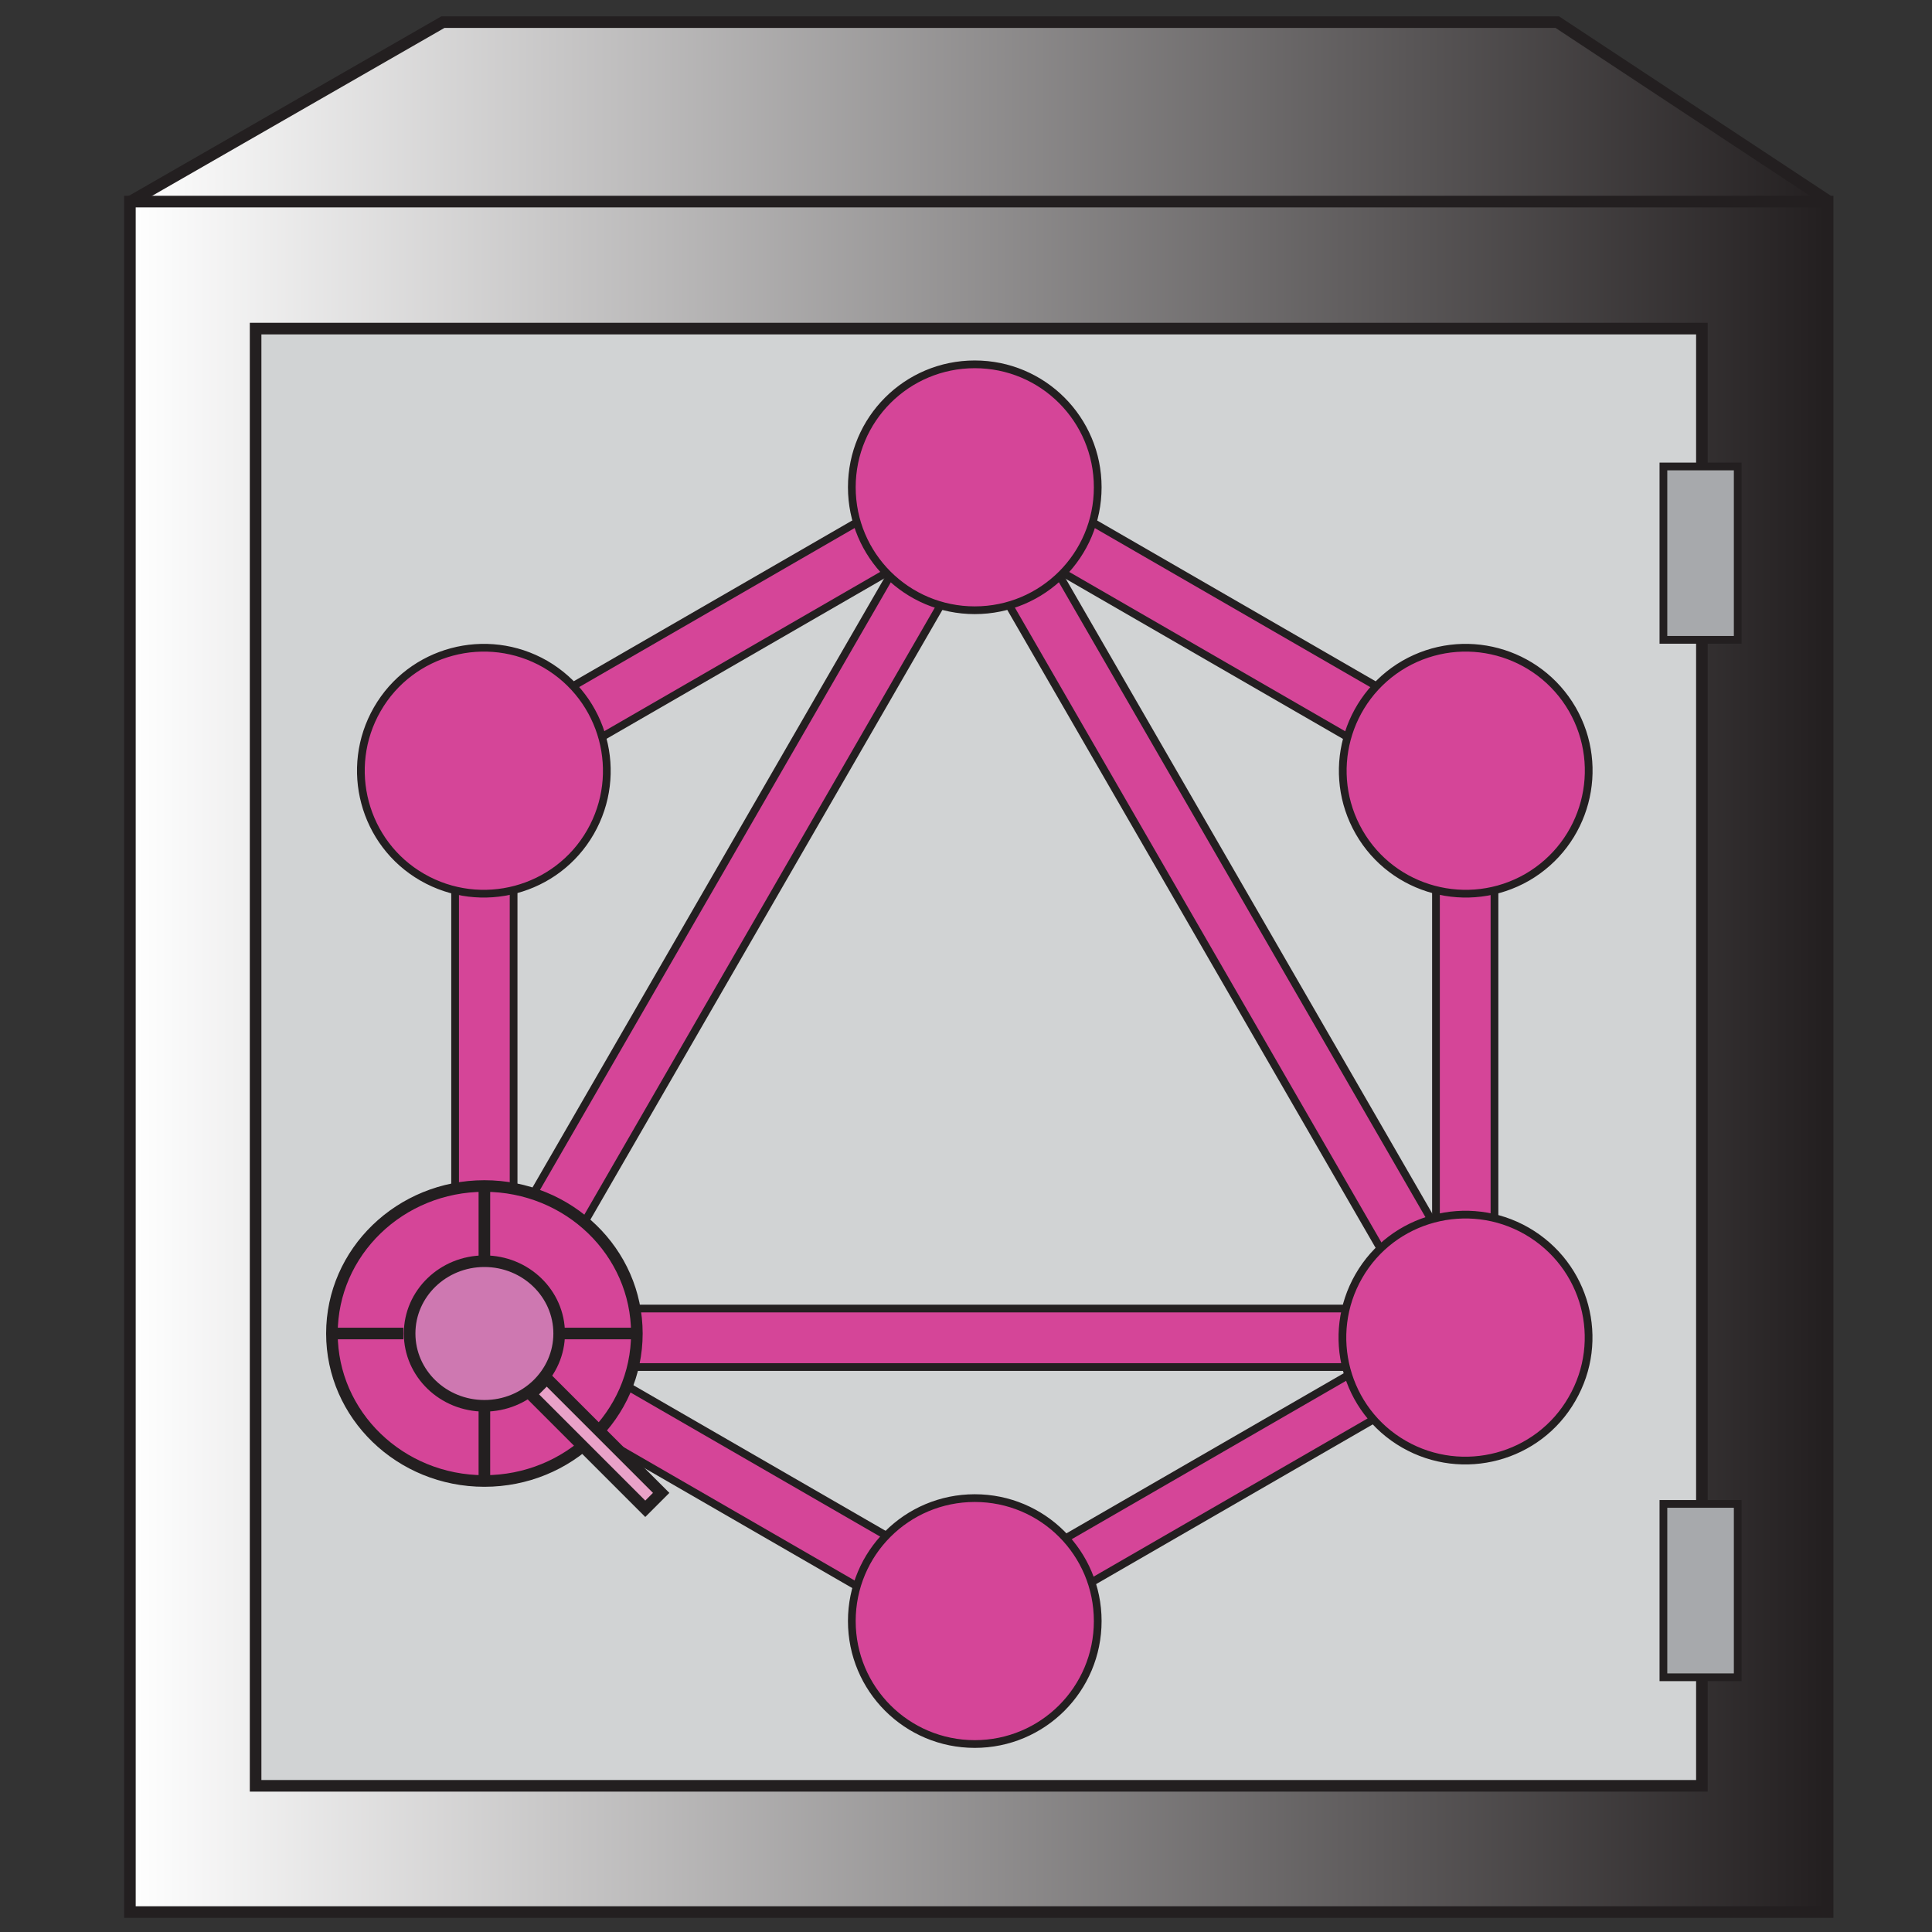 <?xml version="1.0" encoding="UTF-8"?>
<svg xmlns="http://www.w3.org/2000/svg" xmlns:xlink="http://www.w3.org/1999/xlink" viewBox="0 0 500 500">
  <rect x="0" y="0" width="500" height="500" fill="#333333" stroke="none"/>
  <defs>
    <style>
      .cls-1 {
        fill: #d1d3d4;
      }

      .cls-1, .cls-2, .cls-3, .cls-4, .cls-5, .cls-6, .cls-7, .cls-8, .cls-9 {
        stroke: #231f20;
        stroke-miterlimit: 10;
      }

      .cls-1, .cls-2, .cls-3, .cls-4, .cls-5, .cls-6, .cls-8 {
        stroke-width: 3px;
      }

      .cls-2, .cls-7 {
        fill: #d54598;
      }

      .cls-3 {
        fill: #e9a2c8;
      }

      .cls-4 {
        fill: #ce78b1;
      }

      .cls-5 {
        fill: url(#White_Black-2);
      }

      .cls-6 {
        fill: url(#White_Black);
      }

      .cls-7, .cls-9 {
        stroke-width: 2px;
      }

      .cls-8 {
        fill: #231f20;
      }

      .cls-9 {
        fill: #a7a9ac;
      }
    </style>
    <linearGradient id="White_Black" data-name="White, Black" x1="32.96" y1="29.18" x2="473.08" y2="29.18" gradientUnits="userSpaceOnUse">
      <stop offset="0" stop-color="#fff"/>
      <stop offset="1" stop-color="#231f20"/>
    </linearGradient>
    <linearGradient id="White_Black-2" data-name="White, Black" x1="33.62" y1="273.5" x2="472.98" y2="273.5" xlink:href="#White_Black"/>
  </defs>
  <g id="Layer_1" data-name="Layer 1">
    <polyline class="cls-6" points="32.96 52.63 114.62 5.73 403.03 5.73 473.08 51.97"/>
    <rect class="cls-5" x="33.62" y="52.17" width="439.36" height="442.67"/>
    <rect class="cls-1" x="66.15" y="85.04" width="374.3" height="377.13"/>
    <rect class="cls-9" x="430.49" y="120.72" width="19.23" height="44.87"/>
    <rect class="cls-9" x="430.49" y="389.21" width="19.23" height="44.87"/>
  </g>
  <g id="Layer_4" data-name="Layer 4">
    <g>
      <rect class="cls-7" x="42.75" y="228.61" width="292.04" height="15.14" transform="translate(-110.15 281.57) rotate(-60)"/>
      <rect class="cls-7" x="106.2" y="338.65" width="292.05" height="15.14"/>
      <rect class="cls-7" x="181.24" y="298.43" width="15.14" height="168.68" transform="translate(-237.08 354.89) rotate(-60)"/>
      <rect class="cls-7" x="308.14" y="78.62" width="15.14" height="168.68" transform="translate(16.73 354.88) rotate(-60)"/>
      <rect class="cls-7" x="104.51" y="155.33" width="168.68" height="15.14" transform="translate(-56.15 116.25) rotate(-30)"/>
      <rect class="cls-7" x="308.24" y="90.16" width="15.14" height="292.04" transform="translate(-75.78 189.55) rotate(-30)"/>
      <rect class="cls-7" x="117.78" y="188.48" width="15.14" height="168.68"/>
      <rect class="cls-7" x="371.63" y="188.48" width="15.14" height="168.68"/>
      <rect class="cls-7" x="242.35" y="376.07" width="146.7" height="13.22" transform="translate(-149.05 209.13) rotate(-30)"/>
      <path class="cls-7" d="m406.82,362.08c-8.75,15.23-28.27,20.42-43.49,11.67-15.23-8.75-20.42-28.27-11.67-43.49,8.75-15.23,28.27-20.42,43.49-11.67,15.32,8.84,20.52,28.27,11.67,43.49"/>
      <path class="cls-7" d="m152.8,215.37c-8.75,15.23-28.27,20.42-43.49,11.67-15.23-8.75-20.42-28.27-11.67-43.49,8.75-15.23,28.27-20.42,43.49-11.67,15.23,8.84,20.42,28.27,11.67,43.49"/>
      <path class="cls-7" d="m97.73,362.08c-8.75-15.23-3.56-34.65,11.67-43.49,15.23-8.75,34.65-3.56,43.49,11.67,8.75,15.23,3.56,34.65-11.67,43.49-15.32,8.75-34.74,3.56-43.49-11.67"/>
      <path class="cls-7" d="m351.75,215.37c-8.75-15.23-3.56-34.65,11.67-43.49,15.23-8.75,34.65-3.56,43.49,11.67,8.75,15.23,3.56,34.65-11.67,43.49-15.23,8.75-34.74,3.56-43.49-11.67"/>
      <path class="cls-7" d="m252.27,451.35c-17.6,0-31.82-14.22-31.82-31.82s14.22-31.82,31.82-31.82,31.82,14.22,31.82,31.82-14.22,31.82-31.82,31.82"/>
      <path class="cls-7" d="m252.27,157.93c-17.6,0-31.82-14.22-31.82-31.82s14.22-31.82,31.82-31.82,31.82,14.22,31.82,31.82-14.22,31.82-31.82,31.82"/>
    </g>
    <g>
      <ellipse class="cls-2" cx="125.36" cy="345.11" rx="39.46" ry="38.17"/>
      <line class="cls-8" x1="125.36" y1="363.47" x2="125.36" y2="383.51"/>
      <line class="cls-8" x1="86.9" y1="345.11" x2="104.39" y2="345.11"/>
      <line class="cls-8" x1="125.36" y1="306.6" x2="125.36" y2="326.87"/>
      <line class="cls-8" x1="164.79" y1="345.11" x2="143.9" y2="345.11"/>
      <ellipse class="cls-4" cx="125.36" cy="345.11" rx="19.35" ry="18.71"/>
      <rect class="cls-3" x="151.33" y="352.66" width="5.82" height="41.89" transform="translate(-219 218.49) rotate(-45)"/>
    </g>
  </g>
</svg>